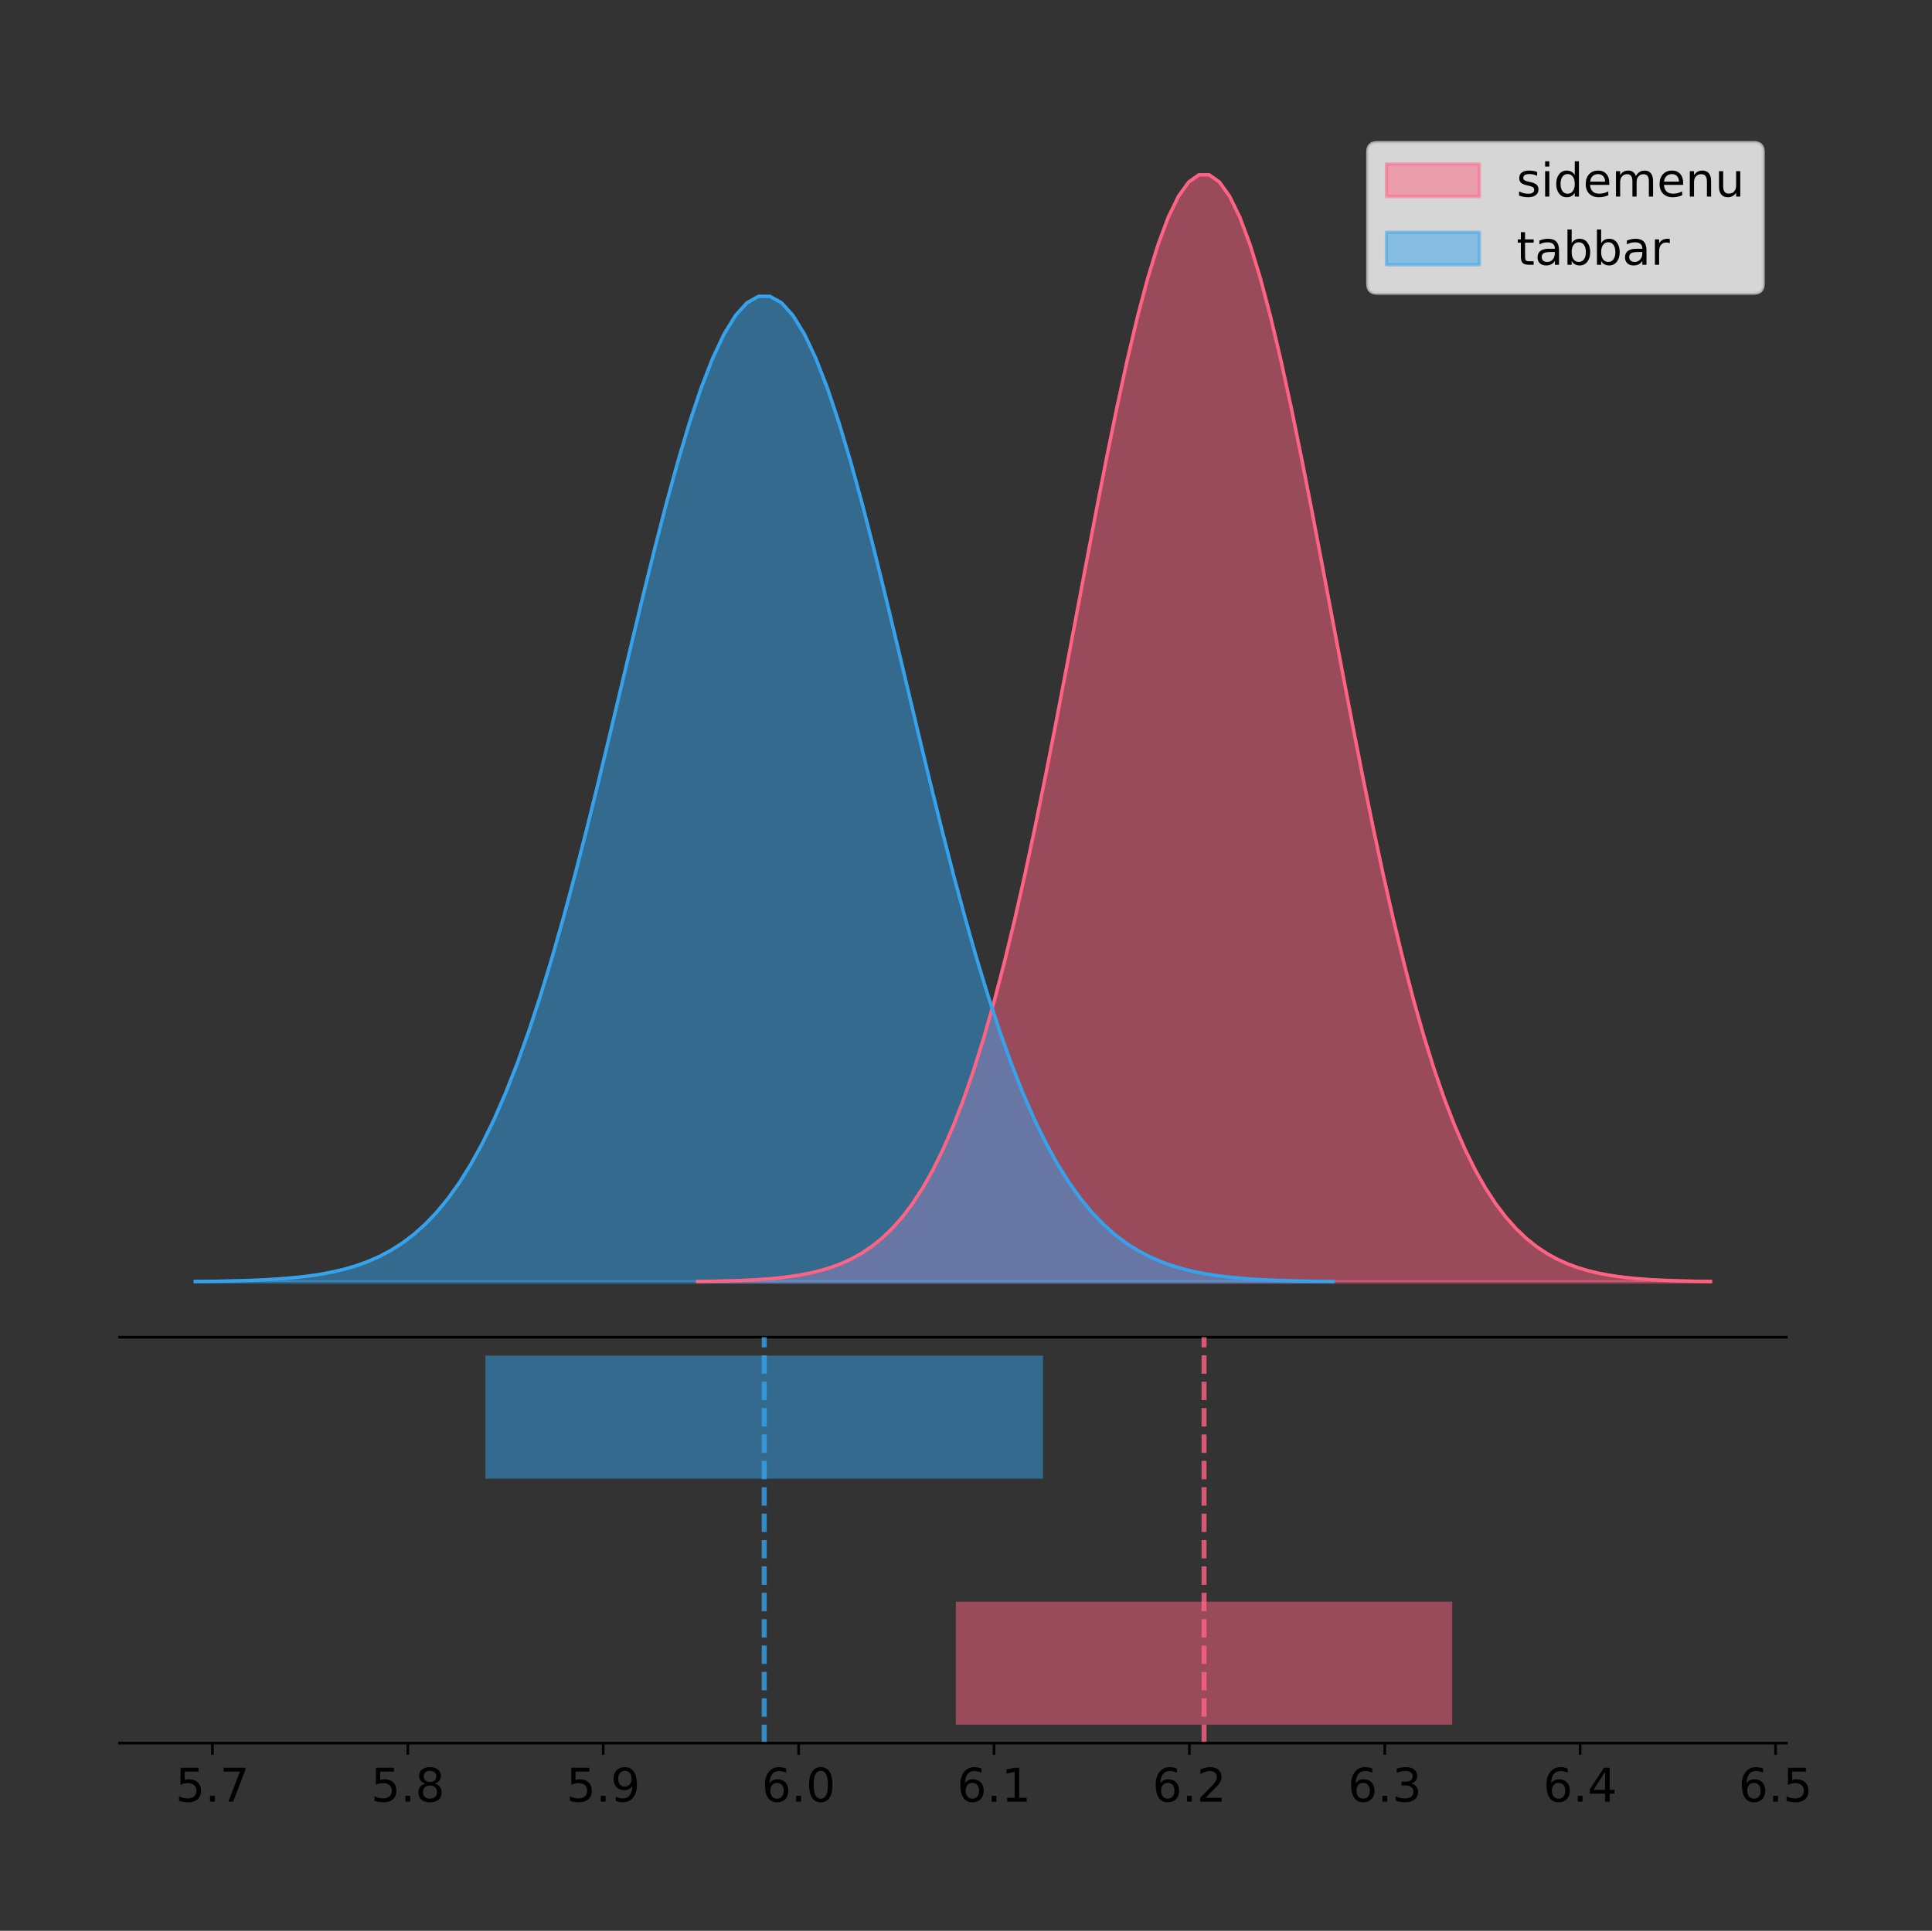 <?xml version="1.0" encoding="utf-8" standalone="no"?>
<!DOCTYPE svg PUBLIC "-//W3C//DTD SVG 1.1//EN"
  "http://www.w3.org/Graphics/SVG/1.1/DTD/svg11.dtd">
<!-- Created with matplotlib (https://matplotlib.org/) -->
<svg height="581.789pt" version="1.1" viewBox="0 0 582.091 581.789" width="582.091pt" xmlns="http://www.w3.org/2000/svg" xmlns:xlink="http://www.w3.org/1999/xlink">
 <rect x="0" y="0" width="582.091" height="581.789" fill="#333333" stroke="none"/>
 <defs>
  <style type="text/css">
*{stroke-linecap:butt;stroke-linejoin:round;}
  </style>
 </defs>
 <g id="figure_1">
  <g id="patch_1">
   <path d="M 0 581.789 
L 582.091 581.789 
L 582.091 0 
L 0 0 
z
" style="fill:none;"/>
  </g>
  <g id="axes_1">
   <g id="patch_2">
    <path d="M 36 402.93 
L 538.2 402.93 
L 538.2 36 
L 36 36 
z
" style="fill:none;"/>
   </g>
   <g id="PolyCollection_1">
    <defs>
     <path d="M 210.163 -195.538 
L 210.163 -195.65 
L 213.246 -195.692 
L 216.329 -195.749 
L 219.412 -195.825 
L 222.495 -195.925 
L 225.578 -196.058 
L 228.661 -196.23 
L 231.744 -196.455 
L 234.827 -196.744 
L 237.91 -197.115 
L 240.993 -197.585 
L 244.076 -198.179 
L 247.158 -198.923 
L 250.241 -199.848 
L 253.324 -200.99 
L 256.407 -202.39 
L 259.49 -204.093 
L 262.573 -206.151 
L 265.656 -208.617 
L 268.739 -211.552 
L 271.822 -215.017 
L 274.905 -219.078 
L 277.988 -223.801 
L 281.071 -229.25 
L 284.154 -235.488 
L 287.236 -242.572 
L 290.319 -250.552 
L 293.402 -259.468 
L 296.485 -269.344 
L 299.568 -280.192 
L 302.651 -292.002 
L 305.734 -304.744 
L 308.817 -318.365 
L 311.9 -332.786 
L 314.983 -347.901 
L 318.066 -363.58 
L 321.149 -379.667 
L 324.232 -395.98 
L 327.314 -412.318 
L 330.397 -428.462 
L 333.48 -444.18 
L 336.563 -459.23 
L 339.646 -473.372 
L 342.729 -486.366 
L 345.812 -497.987 
L 348.895 -508.025 
L 351.978 -516.294 
L 355.061 -522.64 
L 358.144 -526.94 
L 361.227 -529.111 
L 364.31 -529.111 
L 367.392 -526.94 
L 370.475 -522.64 
L 373.558 -516.294 
L 376.641 -508.025 
L 379.724 -497.987 
L 382.807 -486.366 
L 385.89 -473.372 
L 388.973 -459.23 
L 392.056 -444.18 
L 395.139 -428.462 
L 398.222 -412.318 
L 401.305 -395.98 
L 404.388 -379.667 
L 407.47 -363.58 
L 410.553 -347.901 
L 413.636 -332.786 
L 416.719 -318.365 
L 419.802 -304.744 
L 422.885 -292.002 
L 425.968 -280.192 
L 429.051 -269.344 
L 432.134 -259.468 
L 435.217 -250.552 
L 438.3 -242.572 
L 441.383 -235.488 
L 444.466 -229.25 
L 447.548 -223.801 
L 450.631 -219.078 
L 453.714 -215.017 
L 456.797 -211.552 
L 459.88 -208.617 
L 462.963 -206.151 
L 466.046 -204.093 
L 469.129 -202.39 
L 472.212 -200.99 
L 475.295 -199.848 
L 478.378 -198.923 
L 481.461 -198.179 
L 484.544 -197.585 
L 487.626 -197.115 
L 490.709 -196.744 
L 493.792 -196.455 
L 496.875 -196.23 
L 499.958 -196.058 
L 503.041 -195.925 
L 506.124 -195.825 
L 509.207 -195.749 
L 512.29 -195.692 
L 515.373 -195.65 
L 515.373 -195.538 
L 515.373 -195.538 
L 512.29 -195.538 
L 509.207 -195.538 
L 506.124 -195.538 
L 503.041 -195.538 
L 499.958 -195.538 
L 496.875 -195.538 
L 493.792 -195.538 
L 490.709 -195.538 
L 487.626 -195.538 
L 484.544 -195.538 
L 481.461 -195.538 
L 478.378 -195.538 
L 475.295 -195.538 
L 472.212 -195.538 
L 469.129 -195.538 
L 466.046 -195.538 
L 462.963 -195.538 
L 459.88 -195.538 
L 456.797 -195.538 
L 453.714 -195.538 
L 450.631 -195.538 
L 447.548 -195.538 
L 444.466 -195.538 
L 441.383 -195.538 
L 438.3 -195.538 
L 435.217 -195.538 
L 432.134 -195.538 
L 429.051 -195.538 
L 425.968 -195.538 
L 422.885 -195.538 
L 419.802 -195.538 
L 416.719 -195.538 
L 413.636 -195.538 
L 410.553 -195.538 
L 407.47 -195.538 
L 404.388 -195.538 
L 401.305 -195.538 
L 398.222 -195.538 
L 395.139 -195.538 
L 392.056 -195.538 
L 388.973 -195.538 
L 385.89 -195.538 
L 382.807 -195.538 
L 379.724 -195.538 
L 376.641 -195.538 
L 373.558 -195.538 
L 370.475 -195.538 
L 367.392 -195.538 
L 364.31 -195.538 
L 361.227 -195.538 
L 358.144 -195.538 
L 355.061 -195.538 
L 351.978 -195.538 
L 348.895 -195.538 
L 345.812 -195.538 
L 342.729 -195.538 
L 339.646 -195.538 
L 336.563 -195.538 
L 333.48 -195.538 
L 330.397 -195.538 
L 327.314 -195.538 
L 324.232 -195.538 
L 321.149 -195.538 
L 318.066 -195.538 
L 314.983 -195.538 
L 311.9 -195.538 
L 308.817 -195.538 
L 305.734 -195.538 
L 302.651 -195.538 
L 299.568 -195.538 
L 296.485 -195.538 
L 293.402 -195.538 
L 290.319 -195.538 
L 287.236 -195.538 
L 284.154 -195.538 
L 281.071 -195.538 
L 277.988 -195.538 
L 274.905 -195.538 
L 271.822 -195.538 
L 268.739 -195.538 
L 265.656 -195.538 
L 262.573 -195.538 
L 259.49 -195.538 
L 256.407 -195.538 
L 253.324 -195.538 
L 250.241 -195.538 
L 247.158 -195.538 
L 244.076 -195.538 
L 240.993 -195.538 
L 237.91 -195.538 
L 234.827 -195.538 
L 231.744 -195.538 
L 228.661 -195.538 
L 225.578 -195.538 
L 222.495 -195.538 
L 219.412 -195.538 
L 216.329 -195.538 
L 213.246 -195.538 
L 210.163 -195.538 
z
" id="m6c02341a92" style="stroke:#ff6384;stroke-opacity:0.5;"/>
    </defs>
    <g clip-path="url(#p951f595edb)">
     <use style="fill:#ff6384;fill-opacity:0.5;stroke:#ff6384;stroke-opacity:0.5;" x="0" xlink:href="#m6c02341a92" y="581.789"/>
    </g>
   </g>
   <g id="PolyCollection_2">
    <defs>
     <path d="M 58.827 -195.538 
L 58.827 -195.638 
L 62.29 -195.675 
L 65.754 -195.726 
L 69.217 -195.793 
L 72.68 -195.883 
L 76.143 -196.001 
L 79.606 -196.154 
L 83.07 -196.354 
L 86.533 -196.612 
L 89.996 -196.942 
L 93.459 -197.36 
L 96.922 -197.889 
L 100.386 -198.551 
L 103.849 -199.375 
L 107.312 -200.391 
L 110.775 -201.638 
L 114.238 -203.154 
L 117.701 -204.985 
L 121.165 -207.181 
L 124.628 -209.793 
L 128.091 -212.878 
L 131.554 -216.493 
L 135.017 -220.697 
L 138.481 -225.548 
L 141.944 -231.101 
L 145.407 -237.408 
L 148.87 -244.512 
L 152.333 -252.448 
L 155.796 -261.24 
L 159.26 -270.897 
L 162.723 -281.41 
L 166.186 -292.753 
L 169.649 -304.879 
L 173.112 -317.716 
L 176.576 -331.171 
L 180.039 -345.129 
L 183.502 -359.449 
L 186.965 -373.971 
L 190.428 -388.515 
L 193.892 -402.887 
L 197.355 -416.879 
L 200.818 -430.276 
L 204.281 -442.865 
L 207.744 -454.433 
L 211.207 -464.777 
L 214.671 -473.713 
L 218.134 -481.075 
L 221.597 -486.723 
L 225.06 -490.551 
L 228.523 -492.484 
L 231.987 -492.484 
L 235.45 -490.551 
L 238.913 -486.723 
L 242.376 -481.075 
L 245.839 -473.713 
L 249.303 -464.777 
L 252.766 -454.433 
L 256.229 -442.865 
L 259.692 -430.276 
L 263.155 -416.879 
L 266.618 -402.887 
L 270.082 -388.515 
L 273.545 -373.971 
L 277.008 -359.449 
L 280.471 -345.129 
L 283.934 -331.171 
L 287.398 -317.716 
L 290.861 -304.879 
L 294.324 -292.753 
L 297.787 -281.41 
L 301.25 -270.897 
L 304.714 -261.24 
L 308.177 -252.448 
L 311.64 -244.512 
L 315.103 -237.408 
L 318.566 -231.101 
L 322.029 -225.548 
L 325.493 -220.697 
L 328.956 -216.493 
L 332.419 -212.878 
L 335.882 -209.793 
L 339.345 -207.181 
L 342.809 -204.985 
L 346.272 -203.154 
L 349.735 -201.638 
L 353.198 -200.391 
L 356.661 -199.375 
L 360.125 -198.551 
L 363.588 -197.889 
L 367.051 -197.36 
L 370.514 -196.942 
L 373.977 -196.612 
L 377.44 -196.354 
L 380.904 -196.154 
L 384.367 -196.001 
L 387.83 -195.883 
L 391.293 -195.793 
L 394.756 -195.726 
L 398.22 -195.675 
L 401.683 -195.638 
L 401.683 -195.538 
L 401.683 -195.538 
L 398.22 -195.538 
L 394.756 -195.538 
L 391.293 -195.538 
L 387.83 -195.538 
L 384.367 -195.538 
L 380.904 -195.538 
L 377.44 -195.538 
L 373.977 -195.538 
L 370.514 -195.538 
L 367.051 -195.538 
L 363.588 -195.538 
L 360.125 -195.538 
L 356.661 -195.538 
L 353.198 -195.538 
L 349.735 -195.538 
L 346.272 -195.538 
L 342.809 -195.538 
L 339.345 -195.538 
L 335.882 -195.538 
L 332.419 -195.538 
L 328.956 -195.538 
L 325.493 -195.538 
L 322.029 -195.538 
L 318.566 -195.538 
L 315.103 -195.538 
L 311.64 -195.538 
L 308.177 -195.538 
L 304.714 -195.538 
L 301.25 -195.538 
L 297.787 -195.538 
L 294.324 -195.538 
L 290.861 -195.538 
L 287.398 -195.538 
L 283.934 -195.538 
L 280.471 -195.538 
L 277.008 -195.538 
L 273.545 -195.538 
L 270.082 -195.538 
L 266.618 -195.538 
L 263.155 -195.538 
L 259.692 -195.538 
L 256.229 -195.538 
L 252.766 -195.538 
L 249.303 -195.538 
L 245.839 -195.538 
L 242.376 -195.538 
L 238.913 -195.538 
L 235.45 -195.538 
L 231.987 -195.538 
L 228.523 -195.538 
L 225.06 -195.538 
L 221.597 -195.538 
L 218.134 -195.538 
L 214.671 -195.538 
L 211.207 -195.538 
L 207.744 -195.538 
L 204.281 -195.538 
L 200.818 -195.538 
L 197.355 -195.538 
L 193.892 -195.538 
L 190.428 -195.538 
L 186.965 -195.538 
L 183.502 -195.538 
L 180.039 -195.538 
L 176.576 -195.538 
L 173.112 -195.538 
L 169.649 -195.538 
L 166.186 -195.538 
L 162.723 -195.538 
L 159.26 -195.538 
L 155.796 -195.538 
L 152.333 -195.538 
L 148.87 -195.538 
L 145.407 -195.538 
L 141.944 -195.538 
L 138.481 -195.538 
L 135.017 -195.538 
L 131.554 -195.538 
L 128.091 -195.538 
L 124.628 -195.538 
L 121.165 -195.538 
L 117.701 -195.538 
L 114.238 -195.538 
L 110.775 -195.538 
L 107.312 -195.538 
L 103.849 -195.538 
L 100.386 -195.538 
L 96.922 -195.538 
L 93.459 -195.538 
L 89.996 -195.538 
L 86.533 -195.538 
L 83.07 -195.538 
L 79.606 -195.538 
L 76.143 -195.538 
L 72.68 -195.538 
L 69.217 -195.538 
L 65.754 -195.538 
L 62.29 -195.538 
L 58.827 -195.538 
z
" id="mb86af4a7c4" style="stroke:#36a2eb;stroke-opacity:0.5;"/>
    </defs>
    <g clip-path="url(#p951f595edb)">
     <use style="fill:#36a2eb;fill-opacity:0.5;stroke:#36a2eb;stroke-opacity:0.5;" x="0" xlink:href="#mb86af4a7c4" y="581.789"/>
    </g>
   </g>
   <g id="line2d_1">
    <path clip-path="url(#p951f595edb)" d="M 210.163 386.139 
L 213.246 386.097 
L 216.329 386.04 
L 219.412 385.965 
L 222.495 385.864 
L 225.578 385.732 
L 228.661 385.559 
L 231.744 385.334 
L 234.827 385.045 
L 237.91 384.675 
L 240.993 384.204 
L 244.076 383.61 
L 247.158 382.867 
L 250.241 381.941 
L 253.324 380.799 
L 256.407 379.399 
L 259.49 377.696 
L 262.573 375.639 
L 265.656 373.172 
L 268.739 370.238 
L 271.822 366.772 
L 274.905 362.711 
L 277.988 357.989 
L 281.071 352.539 
L 284.154 346.301 
L 287.236 339.217 
L 290.319 331.237 
L 293.402 322.322 
L 296.485 312.445 
L 299.568 301.597 
L 302.651 289.787 
L 305.734 277.045 
L 308.817 263.424 
L 311.9 249.004 
L 314.983 233.888 
L 318.066 218.209 
L 321.149 202.123 
L 324.232 185.809 
L 327.314 169.471 
L 330.397 153.327 
L 333.48 137.61 
L 336.563 122.559 
L 339.646 108.418 
L 342.729 95.423 
L 345.812 83.803 
L 348.895 73.765 
L 351.978 65.495 
L 355.061 59.15 
L 358.144 54.85 
L 361.227 52.679 
L 364.31 52.679 
L 367.392 54.85 
L 370.475 59.15 
L 373.558 65.495 
L 376.641 73.765 
L 379.724 83.803 
L 382.807 95.423 
L 385.89 108.418 
L 388.973 122.559 
L 392.056 137.61 
L 395.139 153.327 
L 398.222 169.471 
L 401.305 185.809 
L 404.388 202.123 
L 407.47 218.209 
L 410.553 233.888 
L 413.636 249.004 
L 416.719 263.424 
L 419.802 277.045 
L 422.885 289.787 
L 425.968 301.597 
L 429.051 312.445 
L 432.134 322.322 
L 435.217 331.237 
L 438.3 339.217 
L 441.383 346.301 
L 444.466 352.539 
L 447.548 357.989 
L 450.631 362.711 
L 453.714 366.772 
L 456.797 370.238 
L 459.88 373.172 
L 462.963 375.639 
L 466.046 377.696 
L 469.129 379.399 
L 472.212 380.799 
L 475.295 381.941 
L 478.378 382.867 
L 481.461 383.61 
L 484.544 384.204 
L 487.626 384.675 
L 490.709 385.045 
L 493.792 385.334 
L 496.875 385.559 
L 499.958 385.732 
L 503.041 385.864 
L 506.124 385.965 
L 509.207 386.04 
L 512.29 386.097 
L 515.373 386.139 
" style="fill:none;stroke:#ff6384;stroke-linecap:square;"/>
   </g>
   <g id="line2d_2">
    <path clip-path="url(#p951f595edb)" d="M 58.827 386.152 
L 62.29 386.114 
L 65.754 386.064 
L 69.217 385.996 
L 72.68 385.907 
L 76.143 385.789 
L 79.606 385.635 
L 83.07 385.435 
L 86.533 385.177 
L 89.996 384.848 
L 93.459 384.429 
L 96.922 383.9 
L 100.386 383.238 
L 103.849 382.415 
L 107.312 381.398 
L 110.775 380.152 
L 114.238 378.635 
L 117.701 376.804 
L 121.165 374.608 
L 124.628 371.996 
L 128.091 368.911 
L 131.554 365.296 
L 135.017 361.092 
L 138.481 356.241 
L 141.944 350.688 
L 145.407 344.382 
L 148.87 337.278 
L 152.333 329.341 
L 155.796 320.549 
L 159.26 310.893 
L 162.723 300.379 
L 166.186 289.036 
L 169.649 276.911 
L 173.112 264.074 
L 176.576 250.618 
L 180.039 236.66 
L 183.502 222.34 
L 186.965 207.818 
L 190.428 193.274 
L 193.892 178.902 
L 197.355 164.911 
L 200.818 151.513 
L 204.281 138.924 
L 207.744 127.357 
L 211.207 117.012 
L 214.671 108.076 
L 218.134 100.715 
L 221.597 95.066 
L 225.06 91.238 
L 228.523 89.306 
L 231.987 89.306 
L 235.45 91.238 
L 238.913 95.066 
L 242.376 100.715 
L 245.839 108.076 
L 249.303 117.012 
L 252.766 127.357 
L 256.229 138.924 
L 259.692 151.513 
L 263.155 164.911 
L 266.618 178.902 
L 270.082 193.274 
L 273.545 207.818 
L 277.008 222.34 
L 280.471 236.66 
L 283.934 250.618 
L 287.398 264.074 
L 290.861 276.911 
L 294.324 289.036 
L 297.787 300.379 
L 301.25 310.893 
L 304.714 320.549 
L 308.177 329.341 
L 311.64 337.278 
L 315.103 344.382 
L 318.566 350.688 
L 322.029 356.241 
L 325.493 361.092 
L 328.956 365.296 
L 332.419 368.911 
L 335.882 371.996 
L 339.345 374.608 
L 342.809 376.804 
L 346.272 378.635 
L 349.735 380.152 
L 353.198 381.398 
L 356.661 382.415 
L 360.125 383.238 
L 363.588 383.9 
L 367.051 384.429 
L 370.514 384.848 
L 373.977 385.177 
L 377.44 385.435 
L 380.904 385.635 
L 384.367 385.789 
L 387.83 385.907 
L 391.293 385.996 
L 394.756 386.064 
L 398.22 386.114 
L 401.683 386.152 
" style="fill:none;stroke:#36a2eb;stroke-linecap:square;"/>
   </g>
   <g id="patch_3">
    <path d="M 36 402.93 
L 538.2 402.93 
" style="fill:none;stroke:#000000;stroke-linecap:square;stroke-linejoin:miter;stroke-width:0.8;"/>
   </g>
   <g id="legend_1">
    <g id="patch_4">
     <path d="M 414.919 88.299 
L 528.4 88.299 
Q 531.2 88.299 531.2 85.499 
L 531.2 45.8 
Q 531.2 43 528.4 43 
L 414.919 43 
Q 412.119 43 412.119 45.8 
L 412.119 85.499 
Q 412.119 88.299 414.919 88.299 
z
" style="fill:#ffffff;opacity:0.8;stroke:#cccccc;stroke-linejoin:miter;"/>
    </g>
    <g id="patch_5">
     <path d="M 417.719 59.238 
L 445.719 59.238 
L 445.719 49.438 
L 417.719 49.438 
z
" style="fill:#ff6384;opacity:0.5;stroke:#ff6384;stroke-linejoin:miter;"/>
    </g>
    <g id="text_1">
     <!-- sidemenu -->
     <defs>
      <path d="M 44.281 53.078 
L 44.281 44.578 
Q 40.484 46.531 36.375 47.5 
Q 32.281 48.484 27.875 48.484 
Q 21.188 48.484 17.844 46.438 
Q 14.5 44.391 14.5 40.281 
Q 14.5 37.156 16.891 35.375 
Q 19.281 33.594 26.516 31.984 
L 29.594 31.297 
Q 39.156 29.25 43.188 25.516 
Q 47.219 21.781 47.219 15.094 
Q 47.219 7.469 41.188 3.016 
Q 35.156 -1.422 24.609 -1.422 
Q 20.219 -1.422 15.453 -0.562 
Q 10.688 0.297 5.422 2 
L 5.422 11.281 
Q 10.406 8.688 15.234 7.391 
Q 20.062 6.109 24.812 6.109 
Q 31.156 6.109 34.562 8.281 
Q 37.984 10.453 37.984 14.406 
Q 37.984 18.062 35.516 20.016 
Q 33.062 21.969 24.703 23.781 
L 21.578 24.516 
Q 13.234 26.266 9.516 29.906 
Q 5.812 33.547 5.812 39.891 
Q 5.812 47.609 11.281 51.797 
Q 16.75 56 26.812 56 
Q 31.781 56 36.172 55.266 
Q 40.578 54.547 44.281 53.078 
z
" id="DejaVuSans-115"/>
      <path d="M 9.422 54.688 
L 18.406 54.688 
L 18.406 0 
L 9.422 0 
z
M 9.422 75.984 
L 18.406 75.984 
L 18.406 64.594 
L 9.422 64.594 
z
" id="DejaVuSans-105"/>
      <path d="M 45.406 46.391 
L 45.406 75.984 
L 54.391 75.984 
L 54.391 0 
L 45.406 0 
L 45.406 8.203 
Q 42.578 3.328 38.25 0.953 
Q 33.938 -1.422 27.875 -1.422 
Q 17.969 -1.422 11.734 6.484 
Q 5.516 14.406 5.516 27.297 
Q 5.516 40.188 11.734 48.094 
Q 17.969 56 27.875 56 
Q 33.938 56 38.25 53.625 
Q 42.578 51.266 45.406 46.391 
z
M 14.797 27.297 
Q 14.797 17.391 18.875 11.75 
Q 22.953 6.109 30.078 6.109 
Q 37.203 6.109 41.297 11.75 
Q 45.406 17.391 45.406 27.297 
Q 45.406 37.203 41.297 42.844 
Q 37.203 48.484 30.078 48.484 
Q 22.953 48.484 18.875 42.844 
Q 14.797 37.203 14.797 27.297 
z
" id="DejaVuSans-100"/>
      <path d="M 56.203 29.594 
L 56.203 25.203 
L 14.891 25.203 
Q 15.484 15.922 20.484 11.062 
Q 25.484 6.203 34.422 6.203 
Q 39.594 6.203 44.453 7.469 
Q 49.312 8.734 54.109 11.281 
L 54.109 2.781 
Q 49.266 0.734 44.188 -0.344 
Q 39.109 -1.422 33.891 -1.422 
Q 20.797 -1.422 13.156 6.188 
Q 5.516 13.812 5.516 26.812 
Q 5.516 40.234 12.766 48.109 
Q 20.016 56 32.328 56 
Q 43.359 56 49.781 48.891 
Q 56.203 41.797 56.203 29.594 
z
M 47.219 32.234 
Q 47.125 39.594 43.094 43.984 
Q 39.062 48.391 32.422 48.391 
Q 24.906 48.391 20.391 44.141 
Q 15.875 39.891 15.188 32.172 
z
" id="DejaVuSans-101"/>
      <path d="M 52 44.188 
Q 55.375 50.25 60.062 53.125 
Q 64.75 56 71.094 56 
Q 79.641 56 84.281 50.016 
Q 88.922 44.047 88.922 33.016 
L 88.922 0 
L 79.891 0 
L 79.891 32.719 
Q 79.891 40.578 77.094 44.375 
Q 74.312 48.188 68.609 48.188 
Q 61.625 48.188 57.562 43.547 
Q 53.516 38.922 53.516 30.906 
L 53.516 0 
L 44.484 0 
L 44.484 32.719 
Q 44.484 40.625 41.703 44.406 
Q 38.922 48.188 33.109 48.188 
Q 26.219 48.188 22.156 43.531 
Q 18.109 38.875 18.109 30.906 
L 18.109 0 
L 9.078 0 
L 9.078 54.688 
L 18.109 54.688 
L 18.109 46.188 
Q 21.188 51.219 25.484 53.609 
Q 29.781 56 35.688 56 
Q 41.656 56 45.828 52.969 
Q 50 49.953 52 44.188 
z
" id="DejaVuSans-109"/>
      <path d="M 54.891 33.016 
L 54.891 0 
L 45.906 0 
L 45.906 32.719 
Q 45.906 40.484 42.875 44.328 
Q 39.844 48.188 33.797 48.188 
Q 26.516 48.188 22.312 43.547 
Q 18.109 38.922 18.109 30.906 
L 18.109 0 
L 9.078 0 
L 9.078 54.688 
L 18.109 54.688 
L 18.109 46.188 
Q 21.344 51.125 25.703 53.562 
Q 30.078 56 35.797 56 
Q 45.219 56 50.047 50.172 
Q 54.891 44.344 54.891 33.016 
z
" id="DejaVuSans-110"/>
      <path d="M 8.5 21.578 
L 8.5 54.688 
L 17.484 54.688 
L 17.484 21.922 
Q 17.484 14.156 20.5 10.266 
Q 23.531 6.391 29.594 6.391 
Q 36.859 6.391 41.078 11.031 
Q 45.312 15.672 45.312 23.688 
L 45.312 54.688 
L 54.297 54.688 
L 54.297 0 
L 45.312 0 
L 45.312 8.406 
Q 42.047 3.422 37.719 1 
Q 33.406 -1.422 27.688 -1.422 
Q 18.266 -1.422 13.375 4.438 
Q 8.5 10.297 8.5 21.578 
z
M 31.109 56 
z
" id="DejaVuSans-117"/>
     </defs>
     <g transform="translate(456.919 59.238)scale(0.14 -0.14)">
      <use xlink:href="#DejaVuSans-115"/>
      <use x="52.1" xlink:href="#DejaVuSans-105"/>
      <use x="79.883" xlink:href="#DejaVuSans-100"/>
      <use x="143.359" xlink:href="#DejaVuSans-101"/>
      <use x="204.883" xlink:href="#DejaVuSans-109"/>
      <use x="302.295" xlink:href="#DejaVuSans-101"/>
      <use x="363.818" xlink:href="#DejaVuSans-110"/>
      <use x="427.197" xlink:href="#DejaVuSans-117"/>
     </g>
    </g>
    <g id="patch_6">
     <path d="M 417.719 79.787 
L 445.719 79.787 
L 445.719 69.987 
L 417.719 69.987 
z
" style="fill:#36a2eb;opacity:0.5;stroke:#36a2eb;stroke-linejoin:miter;"/>
    </g>
    <g id="text_2">
     <!-- tabbar -->
     <defs>
      <path d="M 18.312 70.219 
L 18.312 54.688 
L 36.812 54.688 
L 36.812 47.703 
L 18.312 47.703 
L 18.312 18.016 
Q 18.312 11.328 20.141 9.422 
Q 21.969 7.516 27.594 7.516 
L 36.812 7.516 
L 36.812 0 
L 27.594 0 
Q 17.188 0 13.234 3.875 
Q 9.281 7.766 9.281 18.016 
L 9.281 47.703 
L 2.688 47.703 
L 2.688 54.688 
L 9.281 54.688 
L 9.281 70.219 
z
" id="DejaVuSans-116"/>
      <path d="M 34.281 27.484 
Q 23.391 27.484 19.188 25 
Q 14.984 22.516 14.984 16.5 
Q 14.984 11.719 18.141 8.906 
Q 21.297 6.109 26.703 6.109 
Q 34.188 6.109 38.703 11.406 
Q 43.219 16.703 43.219 25.484 
L 43.219 27.484 
z
M 52.203 31.203 
L 52.203 0 
L 43.219 0 
L 43.219 8.297 
Q 40.141 3.328 35.547 0.953 
Q 30.953 -1.422 24.312 -1.422 
Q 15.922 -1.422 10.953 3.297 
Q 6 8.016 6 15.922 
Q 6 25.141 12.172 29.828 
Q 18.359 34.516 30.609 34.516 
L 43.219 34.516 
L 43.219 35.406 
Q 43.219 41.609 39.141 45 
Q 35.062 48.391 27.688 48.391 
Q 23 48.391 18.547 47.266 
Q 14.109 46.141 10.016 43.891 
L 10.016 52.203 
Q 14.938 54.109 19.578 55.047 
Q 24.219 56 28.609 56 
Q 40.484 56 46.344 49.844 
Q 52.203 43.703 52.203 31.203 
z
" id="DejaVuSans-97"/>
      <path d="M 48.688 27.297 
Q 48.688 37.203 44.609 42.844 
Q 40.531 48.484 33.406 48.484 
Q 26.266 48.484 22.188 42.844 
Q 18.109 37.203 18.109 27.297 
Q 18.109 17.391 22.188 11.75 
Q 26.266 6.109 33.406 6.109 
Q 40.531 6.109 44.609 11.75 
Q 48.688 17.391 48.688 27.297 
z
M 18.109 46.391 
Q 20.953 51.266 25.266 53.625 
Q 29.594 56 35.594 56 
Q 45.562 56 51.781 48.094 
Q 58.016 40.188 58.016 27.297 
Q 58.016 14.406 51.781 6.484 
Q 45.562 -1.422 35.594 -1.422 
Q 29.594 -1.422 25.266 0.953 
Q 20.953 3.328 18.109 8.203 
L 18.109 0 
L 9.078 0 
L 9.078 75.984 
L 18.109 75.984 
z
" id="DejaVuSans-98"/>
      <path d="M 41.109 46.297 
Q 39.594 47.172 37.812 47.578 
Q 36.031 48 33.891 48 
Q 26.266 48 22.188 43.047 
Q 18.109 38.094 18.109 28.812 
L 18.109 0 
L 9.078 0 
L 9.078 54.688 
L 18.109 54.688 
L 18.109 46.188 
Q 20.953 51.172 25.484 53.578 
Q 30.031 56 36.531 56 
Q 37.453 56 38.578 55.875 
Q 39.703 55.766 41.062 55.516 
z
" id="DejaVuSans-114"/>
     </defs>
     <g transform="translate(456.919 79.787)scale(0.14 -0.14)">
      <use xlink:href="#DejaVuSans-116"/>
      <use x="39.209" xlink:href="#DejaVuSans-97"/>
      <use x="100.488" xlink:href="#DejaVuSans-98"/>
      <use x="163.965" xlink:href="#DejaVuSans-98"/>
      <use x="227.441" xlink:href="#DejaVuSans-97"/>
      <use x="288.721" xlink:href="#DejaVuSans-114"/>
     </g>
    </g>
   </g>
  </g>
  <g id="axes_2">
   <g id="patch_7">
    <path d="M 36 525.24 
L 538.2 525.24 
L 538.2 402.93 
L 36 402.93 
z
" style="fill:none;"/>
   </g>
   <g id="patch_8">
    <path clip-path="url(#p2ea813817e)" d="M 287.992 519.68 
L 437.544 519.68 
L 437.544 482.617 
L 287.992 482.617 
z
" style="fill:#ff6384;opacity:0.5;"/>
   </g>
   <g id="patch_9">
    <path clip-path="url(#p2ea813817e)" d="M 146.255 445.553 
L 314.255 445.553 
L 314.255 408.49 
L 146.255 408.49 
z
" style="fill:#36a2eb;opacity:0.5;"/>
   </g>
   <g id="matplotlib.axis_1">
    <g id="xtick_1">
     <g id="line2d_3">
      <defs>
       <path d="M 0 0 
L 0 3.5 
" id="mb2655f0d10" style="stroke:#000000;stroke-width:0.8;"/>
      </defs>
      <g>
       <use style="stroke:#000000;stroke-width:0.8;" x="64.01" xlink:href="#mb2655f0d10" y="525.24"/>
      </g>
     </g>
     <g id="text_3">
      <!-- 5.7 -->
      <defs>
       <path d="M 10.797 72.906 
L 49.516 72.906 
L 49.516 64.594 
L 19.828 64.594 
L 19.828 46.734 
Q 21.969 47.469 24.109 47.828 
Q 26.266 48.188 28.422 48.188 
Q 40.625 48.188 47.75 41.5 
Q 54.891 34.812 54.891 23.391 
Q 54.891 11.625 47.562 5.094 
Q 40.234 -1.422 26.906 -1.422 
Q 22.312 -1.422 17.547 -0.641 
Q 12.797 0.141 7.719 1.703 
L 7.719 11.625 
Q 12.109 9.234 16.797 8.062 
Q 21.484 6.891 26.703 6.891 
Q 35.156 6.891 40.078 11.328 
Q 45.016 15.766 45.016 23.391 
Q 45.016 31 40.078 35.438 
Q 35.156 39.891 26.703 39.891 
Q 22.75 39.891 18.812 39.016 
Q 14.891 38.141 10.797 36.281 
z
" id="DejaVuSans-53"/>
       <path d="M 10.688 12.406 
L 21 12.406 
L 21 0 
L 10.688 0 
z
" id="DejaVuSans-46"/>
       <path d="M 8.203 72.906 
L 55.078 72.906 
L 55.078 68.703 
L 28.609 0 
L 18.312 0 
L 43.219 64.594 
L 8.203 64.594 
z
" id="DejaVuSans-55"/>
      </defs>
      <g transform="translate(52.878 542.878)scale(0.14 -0.14)">
       <use xlink:href="#DejaVuSans-53"/>
       <use x="63.623" xlink:href="#DejaVuSans-46"/>
       <use x="95.41" xlink:href="#DejaVuSans-55"/>
      </g>
     </g>
    </g>
    <g id="xtick_2">
     <g id="line2d_4">
      <g>
       <use style="stroke:#000000;stroke-width:0.8;" x="122.879" xlink:href="#mb2655f0d10" y="525.24"/>
      </g>
     </g>
     <g id="text_4">
      <!-- 5.8 -->
      <defs>
       <path d="M 31.781 34.625 
Q 24.75 34.625 20.719 30.859 
Q 16.703 27.094 16.703 20.516 
Q 16.703 13.922 20.719 10.156 
Q 24.75 6.391 31.781 6.391 
Q 38.812 6.391 42.859 10.172 
Q 46.922 13.969 46.922 20.516 
Q 46.922 27.094 42.891 30.859 
Q 38.875 34.625 31.781 34.625 
z
M 21.922 38.812 
Q 15.578 40.375 12.031 44.719 
Q 8.5 49.078 8.5 55.328 
Q 8.5 64.062 14.719 69.141 
Q 20.953 74.219 31.781 74.219 
Q 42.672 74.219 48.875 69.141 
Q 55.078 64.062 55.078 55.328 
Q 55.078 49.078 51.531 44.719 
Q 48 40.375 41.703 38.812 
Q 48.828 37.156 52.797 32.312 
Q 56.781 27.484 56.781 20.516 
Q 56.781 9.906 50.312 4.234 
Q 43.844 -1.422 31.781 -1.422 
Q 19.734 -1.422 13.25 4.234 
Q 6.781 9.906 6.781 20.516 
Q 6.781 27.484 10.781 32.312 
Q 14.797 37.156 21.922 38.812 
z
M 18.312 54.391 
Q 18.312 48.734 21.844 45.562 
Q 25.391 42.391 31.781 42.391 
Q 38.141 42.391 41.719 45.562 
Q 45.312 48.734 45.312 54.391 
Q 45.312 60.062 41.719 63.234 
Q 38.141 66.406 31.781 66.406 
Q 25.391 66.406 21.844 63.234 
Q 18.312 60.062 18.312 54.391 
z
" id="DejaVuSans-56"/>
      </defs>
      <g transform="translate(111.747 542.878)scale(0.14 -0.14)">
       <use xlink:href="#DejaVuSans-53"/>
       <use x="63.623" xlink:href="#DejaVuSans-46"/>
       <use x="95.41" xlink:href="#DejaVuSans-56"/>
      </g>
     </g>
    </g>
    <g id="xtick_3">
     <g id="line2d_5">
      <g>
       <use style="stroke:#000000;stroke-width:0.8;" x="181.747" xlink:href="#mb2655f0d10" y="525.24"/>
      </g>
     </g>
     <g id="text_5">
      <!-- 5.9 -->
      <defs>
       <path d="M 10.984 1.516 
L 10.984 10.5 
Q 14.703 8.734 18.5 7.812 
Q 22.312 6.891 25.984 6.891 
Q 35.75 6.891 40.891 13.453 
Q 46.047 20.016 46.781 33.406 
Q 43.953 29.203 39.594 26.953 
Q 35.25 24.703 29.984 24.703 
Q 19.047 24.703 12.672 31.312 
Q 6.297 37.938 6.297 49.422 
Q 6.297 60.641 12.938 67.422 
Q 19.578 74.219 30.609 74.219 
Q 43.266 74.219 49.922 64.516 
Q 56.594 54.828 56.594 36.375 
Q 56.594 19.141 48.406 8.859 
Q 40.234 -1.422 26.422 -1.422 
Q 22.703 -1.422 18.891 -0.688 
Q 15.094 0.047 10.984 1.516 
z
M 30.609 32.422 
Q 37.25 32.422 41.125 36.953 
Q 45.016 41.5 45.016 49.422 
Q 45.016 57.281 41.125 61.844 
Q 37.25 66.406 30.609 66.406 
Q 23.969 66.406 20.094 61.844 
Q 16.219 57.281 16.219 49.422 
Q 16.219 41.5 20.094 36.953 
Q 23.969 32.422 30.609 32.422 
z
" id="DejaVuSans-57"/>
      </defs>
      <g transform="translate(170.615 542.878)scale(0.14 -0.14)">
       <use xlink:href="#DejaVuSans-53"/>
       <use x="63.623" xlink:href="#DejaVuSans-46"/>
       <use x="95.41" xlink:href="#DejaVuSans-57"/>
      </g>
     </g>
    </g>
    <g id="xtick_4">
     <g id="line2d_6">
      <g>
       <use style="stroke:#000000;stroke-width:0.8;" x="240.616" xlink:href="#mb2655f0d10" y="525.24"/>
      </g>
     </g>
     <g id="text_6">
      <!-- 6.0 -->
      <defs>
       <path d="M 33.016 40.375 
Q 26.375 40.375 22.484 35.828 
Q 18.609 31.297 18.609 23.391 
Q 18.609 15.531 22.484 10.953 
Q 26.375 6.391 33.016 6.391 
Q 39.656 6.391 43.531 10.953 
Q 47.406 15.531 47.406 23.391 
Q 47.406 31.297 43.531 35.828 
Q 39.656 40.375 33.016 40.375 
z
M 52.594 71.297 
L 52.594 62.312 
Q 48.875 64.062 45.094 64.984 
Q 41.312 65.922 37.594 65.922 
Q 27.828 65.922 22.672 59.328 
Q 17.531 52.734 16.797 39.406 
Q 19.672 43.656 24.016 45.922 
Q 28.375 48.188 33.594 48.188 
Q 44.578 48.188 50.953 41.516 
Q 57.328 34.859 57.328 23.391 
Q 57.328 12.156 50.688 5.359 
Q 44.047 -1.422 33.016 -1.422 
Q 20.359 -1.422 13.672 8.266 
Q 6.984 17.969 6.984 36.375 
Q 6.984 53.656 15.188 63.938 
Q 23.391 74.219 37.203 74.219 
Q 40.922 74.219 44.703 73.484 
Q 48.484 72.75 52.594 71.297 
z
" id="DejaVuSans-54"/>
       <path d="M 31.781 66.406 
Q 24.172 66.406 20.328 58.906 
Q 16.5 51.422 16.5 36.375 
Q 16.5 21.391 20.328 13.891 
Q 24.172 6.391 31.781 6.391 
Q 39.453 6.391 43.281 13.891 
Q 47.125 21.391 47.125 36.375 
Q 47.125 51.422 43.281 58.906 
Q 39.453 66.406 31.781 66.406 
z
M 31.781 74.219 
Q 44.047 74.219 50.516 64.516 
Q 56.984 54.828 56.984 36.375 
Q 56.984 17.969 50.516 8.266 
Q 44.047 -1.422 31.781 -1.422 
Q 19.531 -1.422 13.062 8.266 
Q 6.594 17.969 6.594 36.375 
Q 6.594 54.828 13.062 64.516 
Q 19.531 74.219 31.781 74.219 
z
" id="DejaVuSans-48"/>
      </defs>
      <g transform="translate(229.484 542.878)scale(0.14 -0.14)">
       <use xlink:href="#DejaVuSans-54"/>
       <use x="63.623" xlink:href="#DejaVuSans-46"/>
       <use x="95.41" xlink:href="#DejaVuSans-48"/>
      </g>
     </g>
    </g>
    <g id="xtick_5">
     <g id="line2d_7">
      <g>
       <use style="stroke:#000000;stroke-width:0.8;" x="299.484" xlink:href="#mb2655f0d10" y="525.24"/>
      </g>
     </g>
     <g id="text_7">
      <!-- 6.1 -->
      <defs>
       <path d="M 12.406 8.297 
L 28.516 8.297 
L 28.516 63.922 
L 10.984 60.406 
L 10.984 69.391 
L 28.422 72.906 
L 38.281 72.906 
L 38.281 8.297 
L 54.391 8.297 
L 54.391 0 
L 12.406 0 
z
" id="DejaVuSans-49"/>
      </defs>
      <g transform="translate(288.352 542.878)scale(0.14 -0.14)">
       <use xlink:href="#DejaVuSans-54"/>
       <use x="63.623" xlink:href="#DejaVuSans-46"/>
       <use x="95.41" xlink:href="#DejaVuSans-49"/>
      </g>
     </g>
    </g>
    <g id="xtick_6">
     <g id="line2d_8">
      <g>
       <use style="stroke:#000000;stroke-width:0.8;" x="358.353" xlink:href="#mb2655f0d10" y="525.24"/>
      </g>
     </g>
     <g id="text_8">
      <!-- 6.2 -->
      <defs>
       <path d="M 19.188 8.297 
L 53.609 8.297 
L 53.609 0 
L 7.328 0 
L 7.328 8.297 
Q 12.938 14.109 22.625 23.891 
Q 32.328 33.688 34.812 36.531 
Q 39.547 41.844 41.422 45.531 
Q 43.312 49.219 43.312 52.781 
Q 43.312 58.594 39.234 62.25 
Q 35.156 65.922 28.609 65.922 
Q 23.969 65.922 18.812 64.312 
Q 13.672 62.703 7.812 59.422 
L 7.812 69.391 
Q 13.766 71.781 18.938 73 
Q 24.125 74.219 28.422 74.219 
Q 39.75 74.219 46.484 68.547 
Q 53.219 62.891 53.219 53.422 
Q 53.219 48.922 51.531 44.891 
Q 49.859 40.875 45.406 35.406 
Q 44.188 33.984 37.641 27.219 
Q 31.109 20.453 19.188 8.297 
z
" id="DejaVuSans-50"/>
      </defs>
      <g transform="translate(347.221 542.878)scale(0.14 -0.14)">
       <use xlink:href="#DejaVuSans-54"/>
       <use x="63.623" xlink:href="#DejaVuSans-46"/>
       <use x="95.41" xlink:href="#DejaVuSans-50"/>
      </g>
     </g>
    </g>
    <g id="xtick_7">
     <g id="line2d_9">
      <g>
       <use style="stroke:#000000;stroke-width:0.8;" x="417.221" xlink:href="#mb2655f0d10" y="525.24"/>
      </g>
     </g>
     <g id="text_9">
      <!-- 6.3 -->
      <defs>
       <path d="M 40.578 39.312 
Q 47.656 37.797 51.625 33 
Q 55.609 28.219 55.609 21.188 
Q 55.609 10.406 48.188 4.484 
Q 40.766 -1.422 27.094 -1.422 
Q 22.516 -1.422 17.656 -0.516 
Q 12.797 0.391 7.625 2.203 
L 7.625 11.719 
Q 11.719 9.328 16.594 8.109 
Q 21.484 6.891 26.812 6.891 
Q 36.078 6.891 40.938 10.547 
Q 45.797 14.203 45.797 21.188 
Q 45.797 27.641 41.281 31.266 
Q 36.766 34.906 28.719 34.906 
L 20.219 34.906 
L 20.219 43.016 
L 29.109 43.016 
Q 36.375 43.016 40.234 45.922 
Q 44.094 48.828 44.094 54.297 
Q 44.094 59.906 40.109 62.906 
Q 36.141 65.922 28.719 65.922 
Q 24.656 65.922 20.016 65.031 
Q 15.375 64.156 9.812 62.312 
L 9.812 71.094 
Q 15.438 72.656 20.344 73.438 
Q 25.25 74.219 29.594 74.219 
Q 40.828 74.219 47.359 69.109 
Q 53.906 64.016 53.906 55.328 
Q 53.906 49.266 50.438 45.094 
Q 46.969 40.922 40.578 39.312 
z
" id="DejaVuSans-51"/>
      </defs>
      <g transform="translate(406.089 542.878)scale(0.14 -0.14)">
       <use xlink:href="#DejaVuSans-54"/>
       <use x="63.623" xlink:href="#DejaVuSans-46"/>
       <use x="95.41" xlink:href="#DejaVuSans-51"/>
      </g>
     </g>
    </g>
    <g id="xtick_8">
     <g id="line2d_10">
      <g>
       <use style="stroke:#000000;stroke-width:0.8;" x="476.09" xlink:href="#mb2655f0d10" y="525.24"/>
      </g>
     </g>
     <g id="text_10">
      <!-- 6.4 -->
      <defs>
       <path d="M 37.797 64.312 
L 12.891 25.391 
L 37.797 25.391 
z
M 35.203 72.906 
L 47.609 72.906 
L 47.609 25.391 
L 58.016 25.391 
L 58.016 17.188 
L 47.609 17.188 
L 47.609 0 
L 37.797 0 
L 37.797 17.188 
L 4.891 17.188 
L 4.891 26.703 
z
" id="DejaVuSans-52"/>
      </defs>
      <g transform="translate(464.958 542.878)scale(0.14 -0.14)">
       <use xlink:href="#DejaVuSans-54"/>
       <use x="63.623" xlink:href="#DejaVuSans-46"/>
       <use x="95.41" xlink:href="#DejaVuSans-52"/>
      </g>
     </g>
    </g>
    <g id="xtick_9">
     <g id="line2d_11">
      <g>
       <use style="stroke:#000000;stroke-width:0.8;" x="534.959" xlink:href="#mb2655f0d10" y="525.24"/>
      </g>
     </g>
     <g id="text_11">
      <!-- 6.5 -->
      <g transform="translate(523.826 542.878)scale(0.14 -0.14)">
       <use xlink:href="#DejaVuSans-54"/>
       <use x="63.623" xlink:href="#DejaVuSans-46"/>
       <use x="95.41" xlink:href="#DejaVuSans-53"/>
      </g>
     </g>
    </g>
   </g>
   <g id="line2d_12">
    <path clip-path="url(#p2ea813817e)" d="M 362.768 525.24 
L 362.768 402.93 
" style="fill:none;stroke:#ff6384;stroke-dasharray:5.55,2.4;stroke-dashoffset:0;stroke-opacity:0.8;stroke-width:1.5;"/>
   </g>
   <g id="line2d_13">
    <path clip-path="url(#p2ea813817e)" d="M 230.255 525.24 
L 230.255 402.93 
" style="fill:none;stroke:#36a2eb;stroke-dasharray:5.55,2.4;stroke-dashoffset:0;stroke-opacity:0.8;stroke-width:1.5;"/>
   </g>
   <g id="patch_10">
    <path d="M 36 525.24 
L 538.2 525.24 
" style="fill:none;stroke:#000000;stroke-linecap:square;stroke-linejoin:miter;stroke-width:0.8;"/>
   </g>
  </g>
 </g>
 <defs>
  <clipPath id="p951f595edb">
   <rect height="366.93" width="502.2" x="36" y="36"/>
  </clipPath>
  <clipPath id="p2ea813817e">
   <rect height="122.31" width="502.2" x="36" y="402.93"/>
  </clipPath>
 </defs>
</svg>
